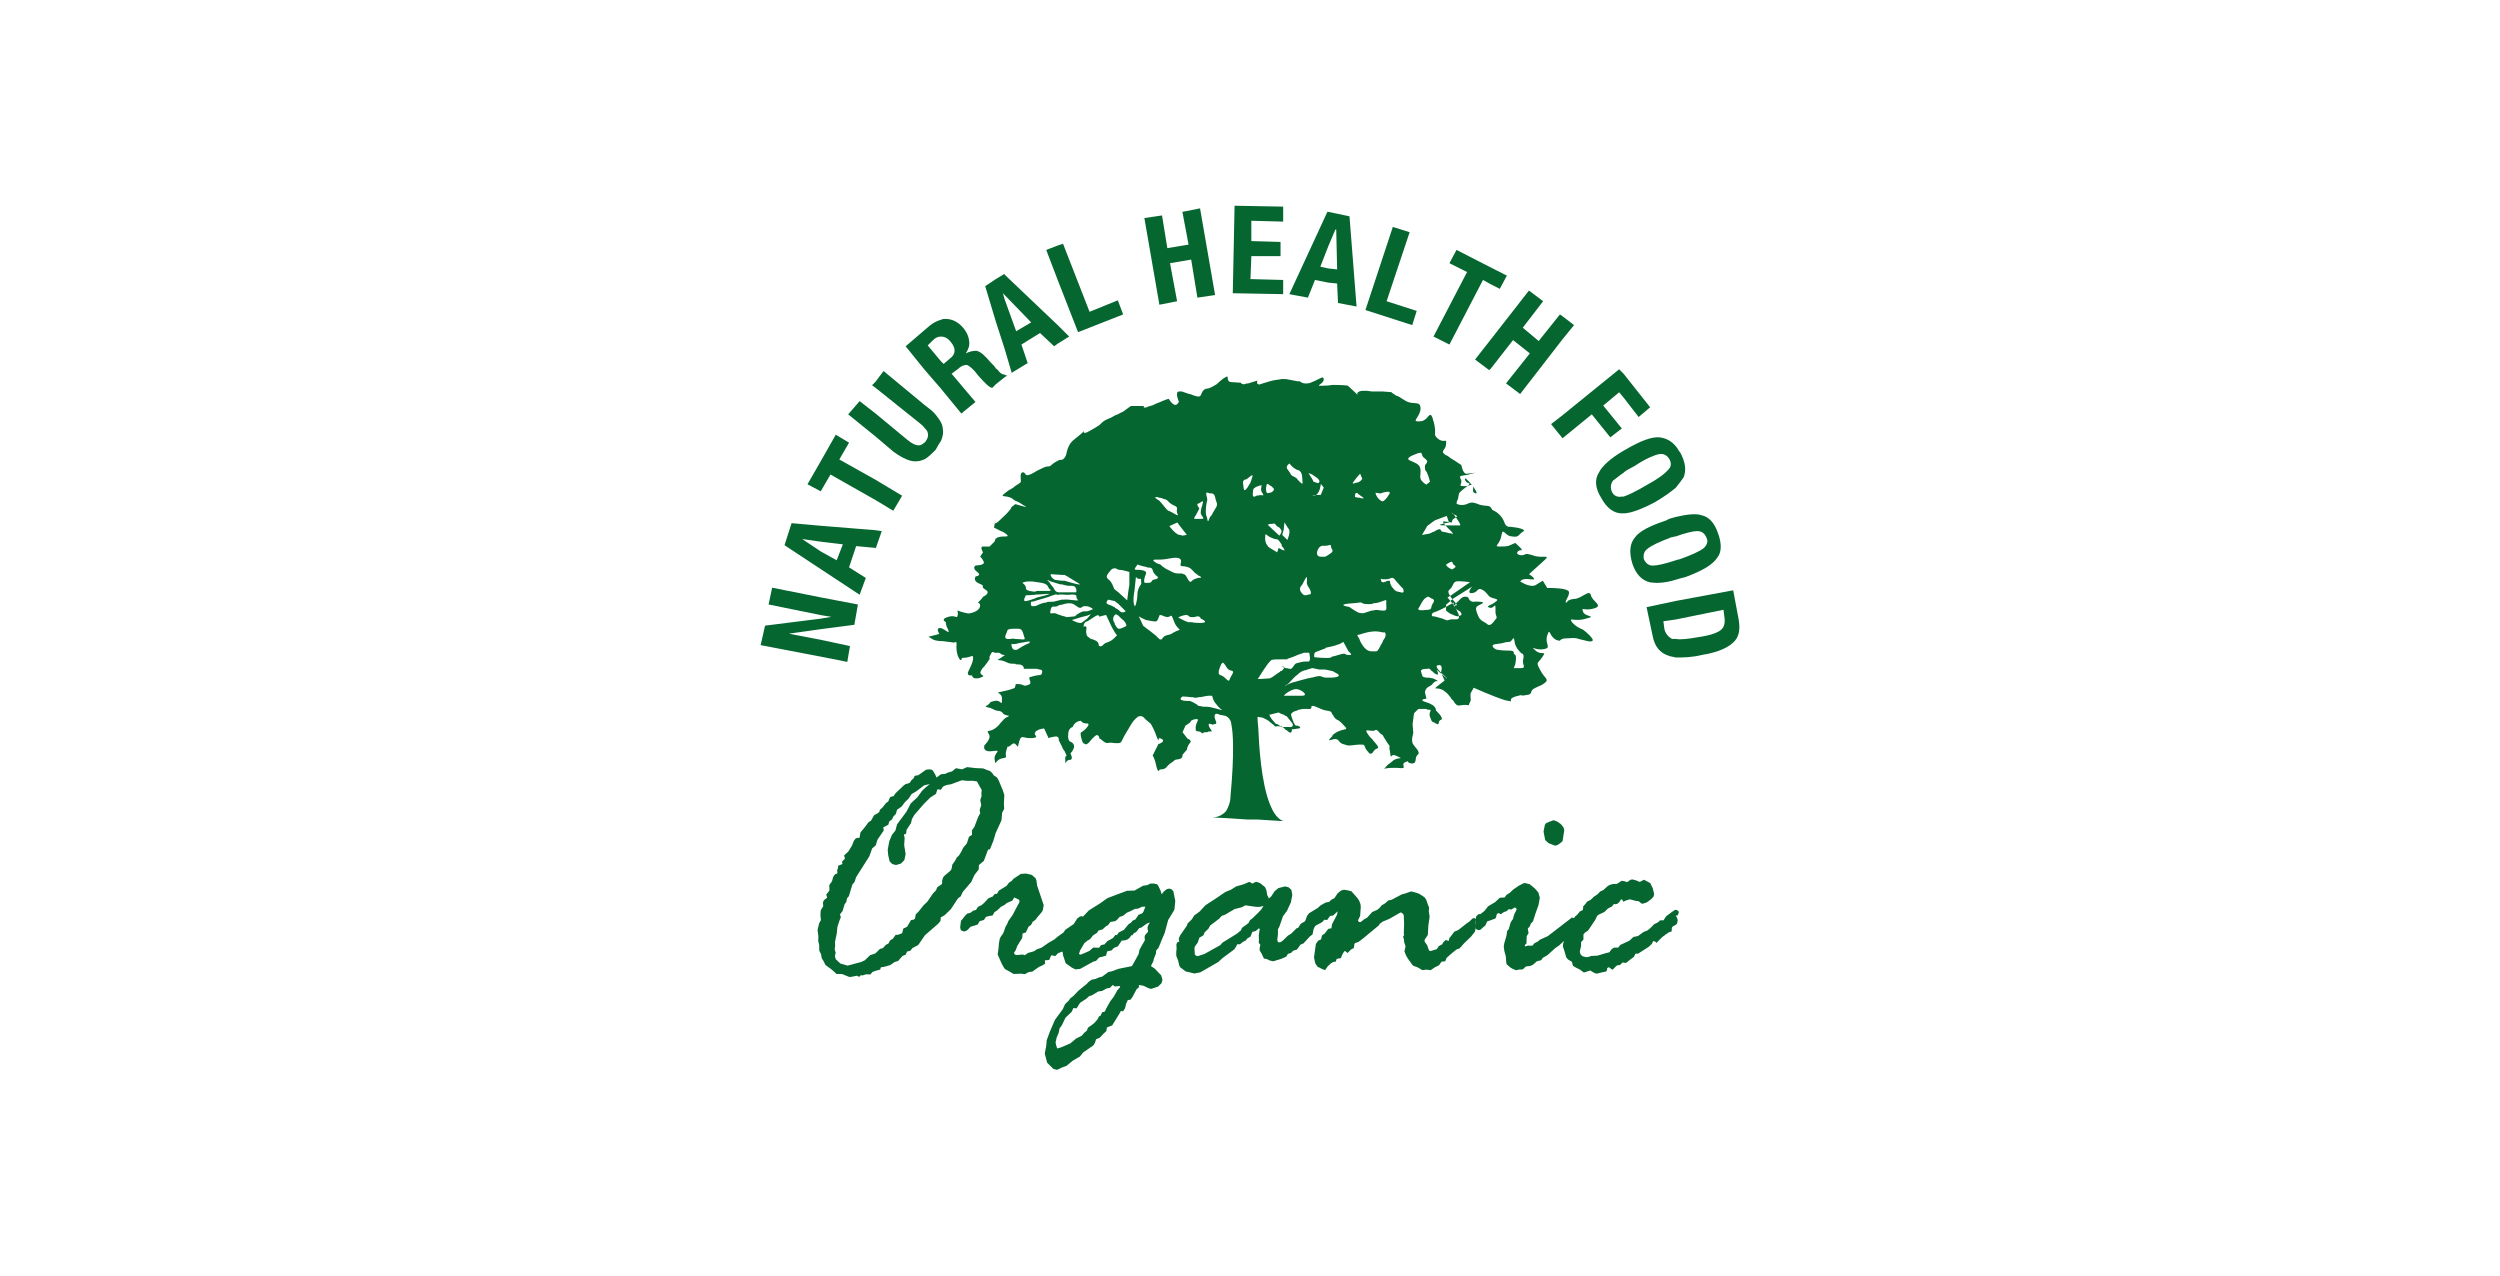 <?xml version="1.0" encoding="utf-8"?>
<!-- Generator: Adobe Illustrator 17.0.0, SVG Export Plug-In . SVG Version: 6.00 Build 0)  -->
<!DOCTYPE svg PUBLIC "-//W3C//DTD SVG 1.1//EN" "http://www.w3.org/Graphics/SVG/1.1/DTD/svg11.dtd">
<svg version="1.1" id="Layer_1" xmlns="http://www.w3.org/2000/svg" xmlns:xlink="http://www.w3.org/1999/xlink" x="0px" y="0px"
	 width="392.02px" height="200.01px" viewBox="0 0 392.02 200.01" enable-background="new 0 0 392.02 200.01" xml:space="preserve">
<g>
	<path fill="#066630" d="M249.47,93.342c-0.231-1.028-1.492,0.572-2.626,0.572c-1.142,0.117-1.142,0.567-1.142,0.567
		c-0.572,0,0.339-0.79,0.339-1.595c0-0.683-2.742-0.683-2.742-0.683h-0.681l-0.689-1.139c0,0-0.225,0.111-1.139,0.684
		c-0.911,0.456-2.397-0.572-2.397-0.572s0.231-0.567,1.6-0.339c1.372,0.228-0.231-0.8-0.231-0.8s1.142-1.028,2.395-2.172
		c1.142-1.018-0.453-0.223-1.817-0.794c-1.489-0.461-0.922,0-1.83,0c-1.028-0.117-0.57-0.8,0-0.8
		c0.567,0.111-0.914-1.139-0.914-1.139s-0.453,0.223-1.028,0.456c-0.456,0.111-0.914,0.111-1.367,0.111
		c-1.144,0,0-0.233,0.225-1.706c0.228-1.145,0.342-0.467,1.142,0c0.114,0,0.228,0.111,0.456,0.111
		c1.144,0.228,1.03-0.228,1.712-0.694c0.798-0.334-0.567-0.684-1.825-0.8c-0.114,0-0.228,0-0.342,0
		c-0.8-0.223-0.456-0.795-1.259-1.706c-0.911-1.018-1.253-0.683-1.478-1.25c-0.344-0.583-1.031-0.122-2.287-0.695
		c-1.258-0.455-1.145,0.233-2.397,0.233c-1.37-0.122-0.453-0.572-0.453-1.372c0.114-0.684,0.114-0.562,1.248-1.484
		c0.085-0.058,0.13-0.1,0.193-0.153c-0.18,0.042-0.395,0.074-0.646,0.042c-1.028,0,0-0.344-0.456-1.144
		c-0.339-0.678,0.231-0.334,1.717-0.795c1.367-0.35-0.231,0-0.808,0c-0.562,0-0.795-1.372-0.795-1.372s-0.567-0.344-1.031-0.678
		c-0.339-0.233-0.453-0.233-0.564-0.344c-0.23-0.117-0.341-0.344-0.917-0.572c-0.911-0.683,0.117-0.683,0.117-1.717
		c0.114-1.022-0.231,0-1.256-0.8c-0.914-0.795-0.114-0.456-0.689-2.734c-0.114-0.117-0.114-0.233-0.114-0.344
		c-0.336-1.144-0.57-0.567-1.023-0.111c-0.233,0.223-0.57,0.456-1.028,0.456c-1.487,0.111,0-0.572,0.114-1.95
		c0-1.473-1.142-0.451-2.515-1.362c-1.37-0.906-1.256-0.684-1.256-0.684l-0.683-0.455l-0.114-0.122l-1.37-0.111h-1.714l-0.798-0.111
		c-0.572,0-0.906,0-1.144,0.111c-0.57,0.233-0.225,0.572-0.225,0.572l-1.597-1.49c0,0-0.689-0.111-2.397-0.111
		c-0.228,0-0.572,0.111-0.914,0.111h-0.225c-2.056,0.117-0.344-0.111-0.231-0.911c0-0.789-0.574-0.117-1.825,0.35
		c-0.344,0.223-0.798,0.223-1.031,0.223c-0.569,0-0.914-0.344-0.914-0.344h-0.342l-1.822-0.344h-0.344c0,0-0.233,0-0.344,0
		c-0.456,0.117-1.142,0.117-1.822,0.344c-0.456,0.122-0.798,0.228-1.142,0.344c-0.342,0.117-0.572,0.228-0.683,0.117
		c-0.35-0.117-0.117-0.572-0.117-0.572s-0.8,0.233-1.484,0.455h-0.228c-0.683,0.339-0.914-0.117-0.914-0.117l-1.6-0.106
		c0,0-0.451,0-0.451-0.689c0-0.223-0.122-0.223-0.233-0.117c-0.572,0.228-1.481,1.144-1.481,1.144l-0.802,0.456l-0.572,0.233
		c0,0-0.684-0.122-1.023,0.795c-0.119,0.344-0.228,0.455-0.461,0.455c-0.228,0-0.567-0.111-0.908-0.227l-0.236-0.106
		c-0.451-0.122-0.225,0-1.476-0.466c-0.233,0-0.35,0-0.461,0c-0.684,0.111,0,1.594,0,1.594c-0.572,1.378-1.597-0.451-1.597-0.451
		s-0.453,0.117-1.481,0.572c-0.233,0.111-0.347,0.111-0.572,0.228l-0.459,0.223c-0.459,0.117-0.8,0.233-1.031,0.344
		c-0.572,0.111-0.339-0.228-0.339-0.228h-1.028h-1.028l-1.256,0.911c0,0-0.342,0.116-0.681,0.344l-0.57,0.233
		c-0.347,0.223-0.802,0.456-1.144,0.567c-0.578,0.228-0.911,0.567-1.145,0.805c-0.111,0.111-0.111,0.111-0.111,0.111
		s-0.458,0.339-1.712,1.023c-0.117,0-0.117,0.117-0.231,0.117c-0.797,0.339-0.458-0.223-0.458-0.223l-0.453,0.451l-1.256,1.027
		c0,0-0.689,0.456-1.026,1.823c-0.117,0.8-0.455,1.144-0.8,1.256c-0.231,0-0.344,0-0.344,0c-0.911,0.456-1.142,0.684-1.372,0.917
		c0,0-0.111,0-0.228,0.111h-0.117c-0.57,0-0.798,0.228-1.82,0.684l-0.572,0.344c-1.486,0.8-1.028,0-1.595-0.111
		c-0.574,0-0.347,1.023-0.347,1.367c0,0.223,0,0.223-0.911,0.8c-0.231,0.233-0.575,0.456-1.03,0.678
		c-1.823,1.373-0.567,0.583,0.572,1.262c0.228,0.228,0.344,0.228,0.459,0.339c0.453,0.228,0.231,0,1.258,0.689
		c1.479,0.694-1.142-0.122-1.142-0.122h-0.117l-0.575,0.461c0,0,0.117,0.239-1.481,1.717c-0.802,0.806-1.057,0.885-1.113,0.774
		l-0.141,0.705c0,0,0.687,0.35,1.139,0.577c0.342,0.106,0.114,0,0.8,0.451c0.683,0.578-0.459,0.239-1.147,0.467
		c-0.681,0.111-0.681,0.678-0.681,0.678l-0.798,0.8c0,0-0.57,0-1.028,0c-0.57,0,0,0.911,0,0.911l-0.456,0.689
		c0,0,0.342,0.233,0.57,0.8c0.225,0.567-1.253,0.567-1.253,0.567s-0.689,0.344,0.225,1.023c0.8,0.577-0.225,0.689-0.225,0.689
		s-0.572,0.689,0.569,1.144c1.139,0.461,0,0.344,0.909,0.917c1.028,0.567-0.339,1.134-0.339,1.134s0,0.122-0.57,0.689
		c-0.569,0.566,0.114,0,0.114,0.689c0,0.684-0.911,1.139-1.831,1.251c0,0-0.683-0.111-1.366-0.339
		c-0.681-0.344-0.114,0.117-0.344,0.678c-0.111,0.577-0.336-0.228-1.597,0.233c-1.142,0.344-0.223,0.795-0.223,0.795
		s-0.117,0.344,0.339,1.144c0.336,0.917-0.339,0-1.145-0.228c-0.906-0.111-0.228,0.922-0.228,0.922l-1.712,0.445l0.8,0.461
		c0,0,0.455,0.228,1.486,0.228c1.026,0.117,1.712,0.223,1.712,0.223c0.798-0.334,0.114,0.35,0.567,1.945
		c0.572,1.484,0.687,0.461,0.687,0.461s0.8,0,1.372-0.233c0.572-0.339,0.342,0.572,0.342,0.572s0,0.344-0.57,1.489
		c-0.684,1.139,0.456,0.906,0.456,0.906s0,0.466,0.572,0.466c0.569,0,0.455,0,1.025-0.233c0.572-0.233-0.57-0.233-0.231-0.911
		c0.344-0.695,0.231-0.228,1.031-1.373c0.798-1.144,0-0.116,0.456-1.144c0.458-0.917,0.342-0.228,1.028-0.35
		c0.684-0.105,0.456,0.35,1.256,0.35c0,0-0.114,0.122-0.8,0.567c-0.8,0.35,0.117,0.117,0.8,0.461
		c0.686,0.227,0.228,0.227,1.139,0.344c0.228,0,0.344,0,0.459,0c0.117,0.111,0.117,0.111,0.684,0.111
		c0.798,0.111,0.684,0.684,0.684,0.684h2.059l0.453,0.122c0.686,0,0.23,0.795,0.23,0.795s-0.342,0.111-0.683,0.111
		c-0.572,0.122-1.259,0.233-0.689,0.233c1.03,0.117-0.114,0-0.228,0c-0.8,0,0.459,1.023-0.456,1.256
		c-0.795,0.334-0.686-0.117-1.484-0.117c-0.684-0.117-0.453,0.233-0.57,0.451c0,0.111-0.114,0.111-0.231,0.228
		c-0.57,0.122-0.114,0.122-1.712,0.461c-1.597,0.344,0,0-0.114,1.256c0,1.261-0.114,0-1.142,0.233
		c-1.028,0.217-0.459,0.217-1.139,0.678c-0.687,0.35,0.111,0.233,0.798,0.572c0.686,0.344,0.458,0.233,1.142,0.344
		c0.687,0.228,0.228,0.461,1.142,0.684c0.797,0.117-0.114,0.117-0.572,0.689c-0.453,0.456-0.689,0.795-0.689,0.795
		s-0.681,0.8-1.478,0.917c-0.689,0.111,0,0.35,0,0.911c0,0.578-0.803,1.367-0.803,1.367s-0.456,1.144,1.259,0.917
		c1.712-0.233,0.117,0.228,0.342,1.373c0.227,1.139,0,0,1.142-0.228c1.144-0.228,0.344-0.122,0.687-1.261
		c0.339-1.139,0.114-0.228,0.683-0.8c0.342-0.339,0.572-0.339,0.687-0.228c0.117,0.117,0.231,0.228,0.453,0.456
		c0,0,0.117-0.678,0.344-1.251c0.342-0.572,0.57,0,1.939-0.111c1.254-0.117,0-0.461,0.461-0.917c0-0.117,0.111-0.228,0.228-0.228
		c0.453-0.344,1.139-0.344,1.139-0.344l0.681,1.489c0,0,0,0,0.117,0c0.117-0.117,0.117-0.117,0.228-0.117
		c0.231,0,0.461-0.117,0.684-0.117c0.689-0.116,0.574,0.578,0.574,0.578s0.114,0.223,0.459,0.906c0.111,0.228,0.228,0.567,0.456,0.8
		c0.681,1.373,0,0.228,0.111,1.373c0,1.139,0,0,0.689,0c0.684,0,0.111-1.034,0.111-1.034s0.344-0.223,0.572-0.911
		c0.117-0.684-0.572-0.911-0.572-0.911s-0.453-0.111-0.339-1.139c0-1.027,0.684-1.15,0.684-1.15s0.228-0.678,0.911-0.906
		c0.344-0.111,0.344-0.111,0.459,0c0.114,0.117,0.227,0.339,0.8,0.339h0.111c0.339,0,0.231,0.344,0,0.567
		c-0.228,0.344-0.684,0.689-0.911,0.806l-0.114,0.122c0,0,0,0.445,0.114,0.795c0.114,0.456,0.227,0.906,0.574,0.906
		c0.108,0.117,0.225,0.117,0.336,0c0.339-0.111,0.575-0.678,1.142-1.139c0.684-0.683,0.8,0.344,0.8,0.344h0.111l0.567,0.456
		c0.695,0.456,0.467,0,1.722,0.228c0.225,0,0.336,0,0.57,0c0.567,0,0.451-0.451,1.256-1.712c0.911-1.484,0.795-1.484,1.479-2.167
		c0.117-0.117,0.231-0.117,0.231-0.233c0.687-0.339,1.028,0.117,1.028,0.117l0.339,0.344l0.684,0.567c0,0,0.233,0.228,0.806,1.601
		l0.114,0.339c0.459,1.144,0.226,0.577,0.459,0.35c0,0,0.111,0,0.342,0.111c0.687,0.344-0.114,0.684-0.342,0.795h-0.119
		l-0.453,0.911l-0.459,0.911c0,0,0.228,0.344,0.459,1.145c0,0.228,0.114,0.35,0.114,0.577c0.339,0.911,0.226,0.795,0.459,0.567
		c0,0,0.111-0.117,0.342-0.117c0.57,0,0.795-0.339,0.795-0.339s0.344-0.461,0.914-0.795c0.569-0.455,0.344-0.344,1.028-0.455
		c0.684-0.117,0.572-0.695,0.572-0.695l0.684-0.8c0,0,0-0.456,0.455-1.023c0.461-0.451-0.342-0.684-0.342-0.684l-0.797-1.027
		l0.456-1.028l0.683-0.456c0,0,0.117-0.111,0.225-0.339c0.236-0.117,0.461-0.233,0.808-0.233c0.569,0,0,0.344-0.119,1.25
		c0,0.806,0.119,0.578,0.456,0.689c0.119,0,0.233,0,0.342,0.117c0.686,0.456,0,0,0.8,0c0.687,0,0-0.117,0.687-0.117
		c0.114,0,0.114,0,0.228,0v-0.111c-0.114-0.233-0.461-0.578-0.461-0.917c0-0.339,0.122-0.117,0.461-0.117
		c0.114,0.117,0.225,0.117,0.35,0c0.792,0,0.106-0.562,0.106-1.25c0-0.689,0.802-0.228,0.802-0.228
		c0.453,0.111,0.795,0.111,1.026,0.228c0.8,0.456,0.8,1.25,0.8,1.25c0.687,3.312-0.116,11.08-0.116,11.08
		c0,1.139-0.342,1.939-0.684,2.512c-0.914,1.139-2.284,1.028-2.284,1.028l2.284,0.111l3.425,0.228h1.601l1.825,0.117l1.822,0.111
		h0.344c-0.114,0-0.344-0.111-0.344-0.111c-0.798-0.456-1.369-1.373-1.822-2.517c-1.373-3.423-1.714-9.246-1.825-11.98
		c-0.117-1.028-0.117-1.717-0.117-1.717h0.117l0.683,0.117c0,0,0.223,0.117,0.687,0.344c0.223,0.117,0.339,0.228,0.456,0.344
		c0.111,0.111,0.339,0.223,0.57,0.451c0.455,0.461,0.223,0.117,0.914,0.228c0.114,0,0.228,0,0.339,0.111
		c0.111,0,0.231,0,0.344,0.122c0.111,0.111,0.231,0.223,0.344,0.339c0.114,0,0.228,0.117,0.342,0.228
		c0.681,0.572,0.572-0.344,0.572-0.344s0.456,0,0.909-0.111c0.119,0,0.119,0,0.119,0c0.567-0.111,0.223-0.344-0.119-0.456
		c-0.108,0-0.108,0-0.228,0c-0.339,0-0.798-1.712-0.798-1.712s0-0.461,1.026-0.684c0.119-0.122,0.233-0.122,0.342-0.122
		c0.344-0.111,0.681-0.111,0.914-0.111c0.687,0,0.8,0.111,0.92-0.223c0-0.233,0-0.233,0.111-0.233
		c0.342-0.117,1.139,0.455,2.056,0.689c1.028,0.111,0.911,0.223,1.139,0.684c0.114,0,0.114,0.111,0.225,0.339
		c0.686,0.805,0.455,0.117,1.484,1.256c1.147,1.145-0.114,0.228-1.709,1.601v0.111c-0.914,0.917-0.459,0.694,0,0.577
		c0.339-0.117,0.681-0.117,0.911,0.117c0.464,0.678,0.798,0.562,1.373,0.79c0.458,0.117,1.256-0.111,1.936-0.111
		c0.238,0,0.344,0,0.572,0c0.458,0.228,0.114,0.456,0.802,1.144c0.228,0.339,0.342,0.339,0.567,0.223
		c0.228-0.111,0.342-0.572,0.687-0.683c0.574-0.228,0.344-0.344-0.687-1.595l-0.339-0.344c-1.03-1.366-0.342-0.911,0.339-0.911
		c0.117,0,0.228,0,0.342,0c0.456-0.344,0.57,0,1.028,0.456l0.344,0.228c0.111,0.227,0.111,0.227,0.684,1.144
		c0.8,1.134,0.119,0,0.461,1.484c0.114,1.028,0.114,0.684,0.339,0.562c0.114-0.111,0.341-0.111,0.8,0.122c1.256,0.572,0,0-0.8,0.8
		c-0.8,0.683-0.572,0.334-1.028,0.911c-0.456,0.456-0.228,0.111,1.028,0.111c0.227,0,0.569,0,0.8,0
		c1.939,0.228,0.336-0.451,1.256-0.906c0.797-0.344,0,0.106,1.025,0.218c0.914,0,0.342-0.911,0.914-1.367
		c0.572-0.451-0.572-1.256-0.798-1.823c-0.228-0.567,0.114-1.59,0.114-1.59l-0.114-1.383l0.225-1.712l0.687-0.684h1.258l0.111,0.111
		c1.139,0,0.114,0.233,0.453,1.145c0.233,0.577,0.233,0.689,0.459,0.805c0.114,0,0.228,0.111,0.459,0.223
		c0.689,0.456,0.23-0.451,0.8-0.567c0.57-0.227-0.8-1.484-0.8-1.484s0.116-0.344-0.459-0.805c-0.225-0.111-0.57-0.344-1.023-0.461
		c-1.486-0.451,0-0.562,0-0.562l-0.233-1.023c0,0,0-0.228,0.233-0.583c0.111-0.117,0.225-0.228,0.453-0.339
		c0.459-0.223,0.459-0.339,0.57-0.456c0,0,0.114-0.117,0.228-0.228c0.347-0.233,0.574-0.117,0.574-0.117s-0.228-0.223-0.802-0.445
		c-0.225,0-0.459-0.117-0.681-0.117c-0.231,0-0.231,0-0.342,0c-0.8-0.117-0.57-0.228-0.8-0.805c-0.228-0.451,0.23-0.572,0.8-0.572
		h0.111c0.575-0.106,0.231,0,0.911,0.461c0.114,0.111,0.114,0.111,0.228,0.228c1.03,0.689,0.347-0.567,0.347-0.567
		s0.384,0.339,0.798,0.7l-0.114-0.249c-0.522-0.519-0.964-1.076-0.456-1.144c0.909-0.223,0.456,1.144,0.456,1.144
		c0.53,0.535,1.142,1.028,0.914,0.922c-0.194-0.159-0.507-0.414-0.8-0.673l0.456,1.001c0,0,0,0-1.026,0.811
		c-1.028,0.8,0,0.105,0.914,0.8c0.911,0.678,0.572,0.562,1.142,1.139v0.111c0.681,0.562,0.225,0.344,0.681,0.8
		c0.461,0.572,0.8,0,2.054,0.223l0.344-0.79c-0.111-1.145,0-1.145,0-1.145l0.456-0.81c0,0,3.084,1.383,4.912,1.956l0.57,0.111
		c0.914,0.217-0.342-0.233,1.028-0.684c1.595-0.461,0.459,0,1.709-0.233c1.261-0.117,0.344-0.678,1.486-1.15
		c1.139-0.562,0.687-0.223,1.486-0.795c0.681-0.567-0.119-0.673-0.8-2.045c-0.687-1.261-0.342-0.917,0.344-1.945
		c0.798-1.145-0.117-0.223-1.03-1.034c-1.028-0.906,0,0,1.256-0.227c1.37-0.223,0.111-0.795,0.572-2.162
		c0.456-1.366,0.228,0.111,1.372,0.684c1.139,0.451,0.109-0.233,1.821-0.233c1.714-0.111,1.033,0,3.197,0.461
		c2.054,0.334-0.8-1.828-0.8-1.828s-1.026-0.339-1.706-1.144c-0.574-0.917,0.342,0,2.164-0.567c1.942-0.461-0.227-0.228-0.458-1.139
		c-0.231-0.806,0.114,0,1.72-0.456C251.523,94.948,249.694,94.365,249.47,93.342z M164.762,90.035l1.717,0.117h0.456
		c0.111,0,2.053,1.251,2.281,1.367c0.686,0.461-2.281-0.456-2.281-0.456h-0.456l-0.914-0.117c-0.342,0-0.691-0.456-0.802-0.684
		C164.762,90.153,164.762,90.035,164.762,90.035z M164.535,91.064l0.228,0.111c0.344,0.111,0.802,0.228,1.486,0.456h0.231
		c0.914,0.233,0.8,0.233,1.594,0.233c0.914,0,0.687,1.022,0.687,1.022s-0.8,0-1.144,0c-0.337,0-0.681,0-1.136,0
		c-0.117,0-0.231,0-0.459,0c-0.574,0-0.798-0.683-0.798-0.683l-0.461-0.572l-0.228-0.344l-0.342-0.339
		C164.192,90.947,164.309,90.947,164.535,91.064z M161.339,91.175c0.57,0,0.687,0,1.259,0.111l0.797,0.117
		c1.023,0.228,0.914,0.684,1.139,0.911c0,0.122,0.117,0.122,0.228,0.122v0.106c0,0-0.111,0.122-0.228,0.122
		c-0.342,0-0.798,0-0.798,0s-0.686,0-1.139,0c-0.117,0-0.228,0.111-0.228,0.111c-0.461,0-1.598-0.111-1.49-0.572
		c0-0.456-0.569-0.8-0.569-0.8S160.654,91.175,161.339,91.175z M162.598,93.692l-0.228,0.111c0,0-1.145,0.456-1.598,0.456
		c-0.461,0,0.108-0.917,0.108-0.917s0.8,0,1.717-0.117c0.683,0,1.481-0.111,1.82-0.111C164.993,93.114,163.162,93.57,162.598,93.692
		z M157.916,99.049c0-0.456,0.569-0.456,1.256-0.456c0.231,0,0.344,0,0.57,0c0.689,0,0.689,0.917,0.911,1.372v0.111
		c0.227,0.35-0.57,0.117-1.481,0.117c-0.231-0.117-0.575,0-0.8,0C157.23,100.31,157.686,99.626,157.916,99.049z M161.339,100.872
		c0,0-0.686,0.239-1.714,0.917c-0.108,0.116-0.336,0.116-0.453,0.116c-0.575,0-0.575-0.911-0.575-0.911s0.231,0,0.575,0
		c0.453-0.122,1.026-0.233,1.709-0.339C161.909,100.426,161.339,100.872,161.339,100.872z M164.079,94.481
		c-0.459,0-1.028,0.233-1.481,0.466c-0.228,0.105-0.339,0.105-0.572,0.105c-0.572,0.117-0.344-0.689-0.344-0.689
		s0.344,0,0.917-0.223c0.453-0.111,1.139-0.339,1.936-0.572l0.228-0.111c1.6-0.572,0.461,0,1.372-0.233c0.114,0,0.228,0,0.344,0
		c0.567,0,0.8,0.117,1.594,0c1.142,0,0.461,0.344,0.914,0.806c0.459,0.333-1.481-0.117-2.164,0c-0.117,0-0.233,0-0.344,0
		c-0.344,0.111-0.459,0.111-0.914,0.228c-0.228,0.105-0.572,0.105-0.802,0.105h-0.228C164.417,94.365,164.192,94.365,164.079,94.481
		z M167.279,96.77c0,0-0.344-0.122-0.8-0.233c-0.344-0.111-0.687-0.228-0.914-0.339c-0.342-0.111-0.691,0-0.802,0
		c-0.111-0.111-0.111-0.223,0-0.567v-0.117c0.231-0.689,0.574-0.228,1.03-0.461c0.114-0.105,0.456-0.228,0.687-0.228
		c0.344-0.111,0.8-0.227,1.136-0.227c0.689,0,0.689,0.117,1.372,0.572c0.339,0.233,0.459,0.117,0.572,0.117
		c0.114-0.117,0.227-0.233,0.574-0.233c0.108,0,0.225,0,0.336,0c0.575,0.117,0.917,0.461,0.917,0.461s-0.464,0.228-0.917,0.344
		c-0.111,0-0.228,0-0.336,0c-0.233,0-0.347,0-0.574,0.117c-0.572,0.223-1.026,0.673-1.026,0.673L167.279,96.77z M169.56,97.676
		c-0.114,0-0.114,0-0.233,0c-0.453,0-1.254-0.451-1.254-0.451l1.487-0.456l0.911-0.233l0.575-0.228c0,0-0.236,0.339-0.575,0.689
		C170.135,97.226,169.787,97.565,169.56,97.676z M174.814,99.965l-0.233,0.228c0,0-0.344,0.344-1.023,0.567
		c-0.692,0.233-0.467,0.461-0.914,0.577h-0.119c-0.341,0-0.111-0.116-0.341-0.577c-0.342-0.451-1.136-0.567-1.136-0.567
		l-0.575-0.456c-0.111-0.228-0.228-0.689-0.111-1.144c0.111-0.567-0.459-0.334-0.459-0.334s0-0.583,0.459-0.811c0,0,0,0,0.111,0
		c0.339-0.223,0.575-0.334,1.256-0.8c0.686-0.451,0.686,0.122,0.686,0.122l0.111-0.122l0.917-0.223l0.914,1.945l0.459,0.795
		l0.336,0.461L174.814,99.965z M173.786,94.031l1.028,0.228l0.57,0.455l1.142,1.144c-0.574,0.339-0.802,0.117-1.142-0.228
		c-0.233-0.117-0.344-0.228-0.57-0.344c0,0,0-0.117-0.119-0.117c-0.794-0.344-0.114-0.117-0.794-0.344
		C173.092,94.598,173.786,94.031,173.786,94.031z M175.608,98.593c-0.111,0-0.225,0-0.225,0c-0.233-0.111-0.344-0.334-0.57-0.684
		c0-0.111,0-0.233-0.119-0.344c-0.339-0.567,0-1.028,0.119-1.139c0.114,0,0.114-0.117,0.114-0.117s0.111,0,0.456,0.228
		c0.114,0.111,0.225,0.233,0.451,0.461c0.805,0.567,0.805,1.145,0.805,1.145S176.064,98.482,175.608,98.593z M177.094,91.748
		c-0.114,0.456-0.344,2.395-0.344,2.395l-1.367-1.256l-0.57-0.451l-0.119-0.122c0,0-0.339-1.139-0.908-1.479
		c-0.572-0.461,0-0.911,0.451-1.489c0.231-0.228,0.458-0.228,0.577-0.228c0.225,0,0.336,0.117,0.57,0.228h0.114
		c0.453,0,1.597,0.339,1.597,0.339S177.094,91.403,177.094,91.748z M189.42,77.256c0.233,0.117,0.344,0.117,0.572,0.117
		c0.225,0,0.456,0.111,0.572,0.673c0.114,0.805,0.569,0.911,0,1.722c-0.347,0.567-0.459,0.794-0.572,1.027
		c-0.114,0.106-0.114,0.106-0.228,0.228c-0.233,0.445-0.344,1.134-0.453,0.339c-0.119-0.684-0.233-0.339-0.233-1.144
		c0-0.689,0.114-1.367,0.233-1.828C189.311,77.817,188.85,77.133,189.42,77.256z M188.508,97.676c-0.23,0-0.453,0-0.572,0
		c-0.684,0-1.026-0.111-1.026-0.111c-0.018,0-0.058,0-0.119,0c-0.108,0-0.225,0-0.451,0c-0.458-0.117-1.258-0.567-1.486-0.678
		l-0.111-0.117c0,0,0,0,0.111,0c0.228-0.122,0.798-0.344,1.256-0.344c0.344,0.111,0.344,0.344,0.681,0.344c0.119,0,0.236,0,0.461,0
		c0.347-0.122,0.567-0.122,0.684-0.122c0.342,0.122,0.342,0.35,0.342,0.35S189.653,97.565,188.508,97.676z M187.369,81.023
		c0.231-0.344,0.451-0.805,0.567-1.033l0.119-0.223c0,0,0-0.117-0.119-0.239c-0.117-0.117-0.336-0.572,0-0.572
		c0.342-0.105,0.8-0.683,0.684-0.105c-0.112,0.562-0.342,0.917-0.342,1.595c0.119,0.577,0.8,0.917,0.119,0.917
		c-0.228,0-0.342,0-0.461,0C187.48,81.362,187.027,81.468,187.369,81.023z M186.111,83.873c-1.487,0.228-0.228,0.117-1.145,0h-0.111
		c-0.798-0.35-1.484-1.383-1.484-1.383l1.253-0.562l0.231,0.344L186.111,83.873z M181.204,77.934c0.114,0,0.339,0,0.572,0.111
		c0.228,0,0.57,0.117,0.795,0.228c0.687,0.117,0.342,0.344,1.367,0.917c1.144,0.461,0.344,0.578,0.686,1.372
		c0.459,0.684-0.914-0.344-1.366-0.455c-0.344-0.117-0.798-0.917-1.481-1.605c-0.119-0.111-0.233-0.111-0.347-0.228
		c-0.112-0.111-0.225-0.111-0.225-0.228C181.088,77.934,181.088,77.934,181.204,77.934z M181.204,87.752c0,0,0.114,0,0.225,0
		c0.114,0,0.227,0,0.347,0c1.37,0,2.281-0.455,3.079-0.223c0.798,0.334-0.111,1.134,0.461,1.251c0.453,0,1.139,0.117,1.476,0.456
		c0.119,0.111,0.236,0.223,0.344,0.339c0.117,0.233,0.572,0.461,0.8,0.689c0.342,0.111,0.461,0.228,0.342,0.344
		c-0.109,0-0.223,0-0.342,0c-0.456,0.105-0.909,0.339-0.909,0.339s-0.117,0.228-0.236,0.228c-0.108,0.111-0.225,0.111-0.451-0.228
		c-0.458-0.684-0.23-0.795-1.025-1.023c-0.233,0-0.35,0-0.461,0c-0.459,0-0.684,0-1.484-0.466c-1.026-0.451-1.367-0.911-1.367-0.911
		s-0.117,0-0.228-0.111c-0.233,0-0.347-0.117-0.572-0.233C180.86,87.98,180.632,87.752,181.204,87.752z M178.348,88.546h0.117
		c0,0,0.57,0.233,1.25,0.35c0.231,0.111,0.344,0.111,0.464,0.111c0.795,0,0.342,0.567,1.026,1.144c0,0.111,0,0.111,0.114,0.111
		c0.459,0.344,0.226,0.451-0.114,0.572c-0.231,0-0.459,0.111-0.572,0.228c-0.111,0.339-0.344,0.339-0.917,0.339
		c-0.572,0.117-0.225-0.911,0-1.479c0.119-0.466-0.792-0.577-1.366-0.577c-0.114,0-0.231,0-0.231,0
		C177.667,89.347,178.234,88.78,178.348,88.546z M178.348,93.458c0,0.456-0.344,2.056-0.456,1.489c-0.342-0.689,0-2.284,0-2.284
		l0.225-2.172c0.117,0.117,0.231,0.117,0.231,0.223c0.342,0.122,0.687-0.105,0.574,0.35c0,0.456,0.22,0.223-0.233,0.917
		c-0.342,0.562-0.342,1.246-0.342,1.246L178.348,93.458L178.348,93.458z M184.854,98.827c-0.111,0-0.231,0.111-0.342,0.111
		c-1.028,0.466-0.574,0.466-1.6,0.689c-0.795,0.223-0.567,0.911-1.136,0.567c-0.119-0.117-0.233-0.228-0.347-0.344l-0.225-0.223
		c-0.572-0.461-1.026-0.8-1.49-1.144c-0.225-0.223-0.448-0.339-0.448-0.339l-0.691-1.494c0,0,0.567,0.35,1.139,0.577
		c0.572,0.111,1.145,0.223,1.49,0.223c0.114,0,0.225-0.111,0.225-0.111c0.227-0.223,0.227-0.567,0.347-0.689
		c0-0.223,0.111-0.339,0.795,0c1.256,0.466,0.914-0.906,1.486,0.689c0.225,0.689,0.567,1.034,0.798,1.256
		C184.966,98.71,185.082,98.71,184.854,98.827z M189.992,110.929c-0.461-0.117-0.914-0.117-1.372-0.117
		c-0.451-0.116-0.565-0.116-0.684-0.116c-0.117,0,0-0.117-0.456-0.339c-0.453-0.239-0.57-0.344-0.689-0.344
		c-0.108-0.111-0.225-0.111-0.908-0.111c-1.37-0.111-0.456-0.684-0.456-0.684s0.57,0,1.364,0.111h0.236
		c0.342,0.117,0.572,0.117,0.909,0c0.572,0,1.142-0.228,1.594-0.228c0.233,0,0.347,0,0.461,0c0.225,0,0,0.344,0.572,1.134
		c0.686,0.917,1.139,1.15,1.139,1.15S190.911,111.151,189.992,110.929z M192.843,106.472c-0.111,0.456-0.334,0.223-0.567,0
		c-0.231-0.223-0.459-0.451-0.798-0.572c-0.567-0.111-0.453-0.678,0-1.712c0.339-0.567,0.456-0.111,0.798,0.339
		c0.111,0.239,0.342,0.467,0.567,0.578C193.878,105.222,193.075,105.789,192.843,106.472z M216.366,77.372c0,0,0.225,0,0.453-0.117
		c0.456-0.122,1.37-0.355,1.028,0.228c-0.344,0.562-0.687,1.018-1.028,1.133c-0.111,0-0.344-0.116-0.453-0.227
		c-0.574-0.456-0.689-1.134-0.689-1.134L216.366,77.372z M213.621,78.162c-0.114,0-0.339-0.117-0.459-0.117
		c-0.339,0-0.681-0.111-0.681-0.111s-0.114-0.911,0.456-0.562c0,0.111,0.111,0.111,0.225,0.223
		C213.621,77.934,214.082,78.162,213.621,78.162z M212.251,75.539c0.231-0.344,0.687-0.917,0.911-1.139l0.119-0.117l0.339,0.795
		c0,0-0.22,0.344-0.459,0.461c-0.114,0-0.114,0.105-0.225,0.105C212.593,75.644,211.798,76.111,212.251,75.539z M208.715,85.696
		c0,0.254,0.167,0.397,0.228,0.557v0.206c-0.029,0.08-0.098,0.164-0.228,0.265c-0.459,0.344-0.687,0.451-0.911,0.572
		c-0.231,0-0.461,0-0.687,0c-0.802,0-0.572-0.806-0.572-0.806s0.228-1.028,1.028-0.906c0.111,0,0.111,0,0.231,0
		C208.37,85.585,208.715,85.241,208.715,85.696z M207.573,76.456l-0.456,1.139c0,0-0.411,0.005-0.784,0.021
		c-0.077,0.037-0.156,0.079-0.243,0.09c-0.228,0-0.342,0-0.342,0c0.09-0.053,0.331-0.074,0.586-0.09
		c0.684-0.361,0.784-1.738,0.784-1.738L207.573,76.456z M205.748,74.4c0.453,0.344,0.911,0.567,1.026,0.795
		c0.344,0.451-0.114,0.567-0.114,0.567l-0.681-0.223l-0.231-0.461l-0.578-0.911C205.17,74.166,205.403,74.282,205.748,74.4z
		 M204.95,90.714c0,0.917-0.119,0.572,0.111,1.15c0.342,0.451,0.8,1.361,0.233,1.361c-0.233,0-0.344,0.117-0.578,0.117
		c-0.233,0-0.455-0.117-0.569-0.339c-0.453-0.461-0.344-0.917,0-1.256c0.114-0.117,0.336-0.684,0.569-1.034
		C204.83,90.492,204.95,90.375,204.95,90.714z M202.21,72.677c0,0,0.451,0.689,1.251,1.033h0.119
		c0.792,0.344,0.567,1.367,0.681,1.934c0,0.466-0.339,0-0.8-0.451c-0.108-0.228-0.339-0.344-0.567-0.451
		c-0.57-0.228-0.459-0.461-0.914-1.034C201.405,73.139,202.21,72.677,202.21,72.677z M201.294,83.073l0.111-1.144
		c0,0,0.119,0.111,0.233,0.344c0.114,0.111,0.228,0.451,0.453,0.683c0.344,0.451-0.225,1.712-0.225,1.712l-0.228-0.228l-0.344-0.339
		l-0.233-0.228L201.294,83.073z M200.61,82.724c0.114,0.122,0.228,0.233,0.339,0.466c0,0.111,0,0.111,0,0.218
		c-0.111,0.344-0.339,0.583-0.339,0.583l-1.484-1.383l-0.342-0.333l0.342-0.117h0.339C200.151,81.929,199.808,82.385,200.61,82.724z
		 M198.671,75.878c0,0,0.223,0,0.456,0.233c0.225,0.111,0.339,0.223,0.453,0.344c0.461,0.334-0.114,0.678-0.114,0.678
		s-0.114,0.122-0.339,0.122c-0.233,0.117-0.57,0.117-0.57-0.233C198.441,76.456,198.671,75.878,198.671,75.878z M198.441,83.752
		c0,0,0.344,0.239,0.687,0.467c0.339,0.111,0.681,0.339,1.025,0.339c0.342,0,0.459,0.339,0.798,0.795
		c0,0.233,0.111,0.455,0.344,0.572v0.111c0.231,0.344,0.111,0.344,0,0.233c-0.114,0-0.233,0-0.344-0.117
		c-0.225-0.117-0.456-0.228-0.456-0.228l-0.225,0.684c0,0-0.572-0.339-1.142-0.684c-0.233-0.117-0.342-0.339-0.456-0.461
		C198.207,84.78,198.441,83.752,198.441,83.752z M196.385,74.744c-0.225,0.678-0.225,0.9-0.57,1.366l-0.114,0.223
		c-0.347,0.456-0.572,0.8-0.689,0.228c0-0.567-0.342-1.139,0.231-1.366c0.23,0,0.344-0.117,0.458-0.228
		C196.159,74.622,196.498,74.282,196.385,74.744z M197.071,77.706c-0.687,0.456-0.687,0-0.572-0.806
		c0-0.339,0.453-0.567,0.803-0.678c0.223-0.111,0.566-0.111,0.566-0.111s-0.344,0.678,0.117,1.262
		c0.344,0.562-0.117,0.111-0.683,0.334C197.185,77.706,197.185,77.706,197.071,77.706z M197.301,106.472h-0.117l0.117-0.105
		c0.223-0.344,1.256-2.067,1.825-2.633c0.111-0.112,0.111-0.112,0.225-0.228c0.228-0.117,0.917-0.117,1.597-0.117
		c0.111,0,0.231,0,0.344,0c0.111,0,0.231,0,0.344,0c0.114,0,0.114,0,0.228,0c0-0.117,0.114-0.117,0.114-0.117
		c0.344-0.105,1.028-0.339,1.481-0.567l1.023-0.35h0.233h0.578c0,0,0.342,1.378-0.125,1.378c-0.108,0-0.339,0-0.453,0
		c-0.344,0-0.914,0.116-1.256,0.227c-0.108,0-0.228,0.117-0.339,0.117c-0.347,0.344-0.461,0.917-0.911,0.795
		c-0.119,0-0.344-0.106-0.572-0.106l-0.265-0.09c-0.002,0.042-0.029,0.09-0.079,0.196c-0.114,0.122-0.233,0.233-0.344,0.35
		c-0.111,0-0.225,0-0.225,0.111c-0.917,0.567-1.028,0.8-1.597,1.033C198.785,106.366,198.207,106.472,197.301,106.472z
		 M202.661,113.434c0,0,0.347,0.689-0.569,0.567c-0.111,0-0.339,0-0.453,0c-0.114,0-0.233,0-0.344,0c-0.233,0-0.233,0-0.344-0.111
		c-0.225,0-0.339-0.111-0.456-0.228c-0.574-0.339-0.225,0.117-0.686-0.451c-0.342-0.344-0.57-0.689-0.681-0.917
		c0-0.117-0.117-0.228-0.117-0.228h0.117l1.366-0.344l0.456,0.233l0.344,0.111l0.344,0.228h0.114L202.661,113.434z M204.148,109.101
		c-0.225,0-0.453,0-0.687,0c-0.687,0-1.369,0-1.822,0h-0.344c0,0,0.111-0.117,0.344-0.344c0.453-0.344,1.256-0.805,1.822-0.683
		C204.372,108.306,205.17,109.101,204.148,109.101z M208.943,106.25c-0.111,0-0.228,0-0.344,0c-0.451,0-0.684,0-0.795,0
		c-0.805-0.117-0.461-0.461-2.056,0c-0.231,0-0.453,0.117-0.687,0.117l-0.344,0.105c-0.455,0.117-0.914,0.223-1.256,0.339
		c-1.369,0.344-1.369,0.461-1.369,0.461s-0.339,0.117-0.453,0.233c-0.114,0-0.114,0,0-0.117h0.114
		c0.458-0.233,0.909-1.023,1.709-1.6c0.342-0.344,0.687-0.567,1.144-0.684h0.111c0.578-0.233,0.8-0.233,1.031-0.339
		c0.231,0,0.453,0.106,1.139,0.228c0.344,0,0.572,0,0.917,0c0.681,0.111,1.028,0.228,1.028,0.228h0.111l0.797,0.451
		C209.739,105.672,210.537,106.133,208.943,106.25z M211.454,102.705c-0.802,0-0.114-0.456-1.6,0
		c-0.453,0.122-0.686,0.228-0.911,0.228c-0.344,0.233-0.344,0.233-0.914,0.233c-0.114,0-0.225,0-0.225,0
		c-0.805,0-1.714-0.117-1.714-0.117s-0.111-0.695,0.225-0.8c0.344-0.117,1.144-0.461,1.489-0.567l0.111-0.117
		c0,0,0.57-0.116,1.028-0.228c0.339-0.116,0.572-0.116,0.681-0.227c0.35,0,1.028-0.456,1.028-0.456l0.802,1.478
		C211.454,102.133,212.368,102.827,211.454,102.705z M217.047,100.193c-0.117,0.117-0.228,0.344-0.228,0.461
		c-0.453,0.683-0.684,1.478-1.028,1.478c-0.228,0-0.459,0-0.687,0c-0.339,0-0.681-0.117-0.911-0.344
		c-0.458-0.339-0.911-1.251-0.911-1.251l-0.119-0.344l-0.339-0.567c0,0,0.114-0.117,0.339-0.117c0.344-0.105,1.03-0.344,1.831-0.461
		h0.111c0.572-0.111,1.261,0,1.714,0.117c0.228,0,0.342,0,0.342,0S217.502,99.51,217.047,100.193z M216.819,95.742
		c-0.802,0-0.684-0.228-1.597,0h-0.117c-0.911,0.233-1.256,0.567-1.942,0.344h-0.114c-0.681-0.344-1.481-0.917-1.481-0.917
		s-1.594-0.223-0.572-0.456c0.689-0.117,1.597-0.117,2.167-0.233h0.344c0,0,0.114,0.344,1.597,0.233c0,0,0.117,0,0.228-0.117
		c0.684,0,1.142-0.233,1.486-0.339c0.456-0.117,0.57-0.344,0.57,0.105C217.274,95.053,217.73,95.859,216.819,95.742z M219.67,92.886
		c-0.798-0.223-0.684,0-1.366-0.8c-0.572-0.8-0.114-1.023-0.572-1.023c-0.342,0-0.684,0.339-0.911,0.223
		c-0.111,0-0.228,0-0.228-0.223c-0.117-0.35-0.117-0.35,0.228-0.228c0.111,0,0.228,0,0.57,0c0.459,0,0.689-0.228,0.914-0.228
		c0.114,0,0.341,0.105,0.569,0.456c0.567,0.684,1.142,1.251,1.142,1.251S220.358,93.114,219.67,92.886z M224.693,81.812l0.344-0.233
		l1.828-0.678l0.321,0.959c0.17,0.037,0.299,0.069,0.365,0.069c0.339,0-0.116-0.35,0.564-0.684c0.088-0.042,0.141-0.074,0.188-0.111
		c-0.135-0.19-0.265-0.371-0.379-0.498c-0.114-0.053-0.209-0.122-0.262-0.19c-0.032-0.122,0.087-0.021,0.262,0.19
		c0.331,0.159,0.763,0.243,0.379,0.498c0.432,0.588,0.866,1.314,0.617,1.251c-0.342,0-0.342,0-1.37,0h-0.898
		c0.263,0.291,0.623,0.646,0.898,0.917c0.225,0.223,0.339,0.451,0.225,0.451c-0.114-0.111-0.225-0.111-0.225-0.111
		c-0.341,0-0.458-0.117-1.142-0.233c-0.8,0-0.117-0.8-1.258-0.218c-0.114,0.111-0.344,0.218-0.459,0.218
		c-0.336,0.233-0.798,0.344-1.023,0.344c-0.461,0.122-0.687,0.122-0.687,0.122l0.687-1.15l0.111-0.233L224.693,81.812z
		 M228.115,89.008c-0.225,0.111-0.225,0.339-0.564,0.228c-0.116,0-0.116-0.117-0.23-0.117c-0.57-0.339-0.57-0.572-0.57-0.572
		s0.459-0.344,0.799-0.451c0.112,0,0.225,0,0.225,0.105C227.663,88.546,228.579,88.78,228.115,89.008z M221.155,72.232
		c-0.914-0.344,0.228-0.806,1.142-1.145c1.028-0.344,0.344,0.339,1.139,0.8c0.119,0.111,0.119,0.111,0.233,0.223
		c0.225,0.233,0.111,0.339,0,0.567c-0.114,0.117-0.233,0.233-0.233,0.461c0,0.456,0,0.572,0.233,0.795
		c0,0.122,0.111,0.122,0.111,0.233c0.231,0.456,0.453,1.373,0.453,1.373l-0.564,0.455c0,0-0.687-0.35-0.914-0.917
		c-0.114-0.562,0-0.334,0-1.256C222.756,72.794,222.07,72.677,221.155,72.232z M223.895,95.632h-0.225
		c-0.8,0.111-1.372,0.111-1.258-0.228c0.231-0.233,0.689-1.489,1.258-1.712c0.111-0.122,0.225-0.122,0.342-0.122
		c0.344,0.233,0.57,0.344,0.681,0.344c0.228,0.228,0.228,0.344,0,0.684C224.234,95.286,224.693,95.514,223.895,95.632z
		 M233.253,97.91c-0.453-0.461-1.136-0.461-1.478-1.372c-0.347-0.795-0.456-1.251-0.117-1.484c0.459-0.339,1.486-0.572,0.459-0.689
		c-1.031-0.105-1.031,0.117-1.487-0.105c-0.456-0.344-0.231-0.689-0.797-0.689c-0.57-0.111-1.139,0.689-1.139,0.689
		s-0.22,0.143-0.389,0.355c0.159,0.201,0.194,0.334-0.072,0.334c-0.034,0-0.048-0.01-0.077-0.021c-0.008,0.042-0.04,0.09-0.04,0.127
		c0,0.461,0.806,0.806,0.806,0.806s0.567,0.567,0,0.678c-0.066,0.015-0.105,0.032-0.149,0.037c0.058,0.35-0.074,0.578-0.541,0.541
		c-0.342,0-0.569,0-0.681,0c-0.686,0.111-0.341,0.334-1.372-0.117c-1.258-0.35-1.142-0.35-1.486-0.35
		c-0.336-0.111-0.111-0.451,0-0.562c0,0,0.861-0.26,2.059-0.923v-0.339l0.689-0.588c-0.27-0.344-0.458-0.546-0.458-0.546l0.4-0.249
		c-0.238-0.371-0.363-0.715-0.172-0.9c0.111-0.106,0.225-0.228,0.341-0.339c0.339-0.456,0.339-0.917,0.795-1.028
		c0.461-0.111,2.172,0.111,2.172,0.111l-2.967,2.056l-0.17,0.101c0.053,0.079,0.103,0.159,0.17,0.249
		c0.058,0.085,0.125,0.17,0.191,0.26l0.034-0.037l3.084-1.934c0,0-1.028,1.134,0,1.023c0.914-0.117,0.798-0.917,1.484-0.567
		c0.8,0.339,0.909,1.023,1.487,1.256c0.567,0.223,1.369,0.223,0.678,0.673c-0.678,0.583-1.709,0.689-0.909,0.922
		c0.684,0.228,0.909-1.028,0.909,0.228c-0.111,1.256,0.461,1.134,0,1.6C234.169,97.565,233.714,98.26,233.253,97.91z
		 M238.509,104.766c-0.8,0-1.139,0-1.139,0l0.225-0.578c0,0,0.344-1.484-0.114-1.594c-0.339-0.117,0.342-0.578-0.914-0.578
		c-1.259,0-1.367-0.111-1.715-0.111c-0.344,0-1.486-0.794-0.223-0.911c1.254-0.122,1.367-0.339,1.937-0.339
		c0.574,0.105,0.802-1.251,0.914-0.117c0.114,1.144,1.142,1.939,1.142,1.939s0.453,0,0.228,0.911
		C238.623,104.189,239.418,104.766,238.509,104.766z M231.427,77.372c0.305,0.042-0.029-0.546-0.49-1.139
		c0.013,0.032,0.029,0.058,0.04,0.1C231.086,77.022,230.749,77.133,231.427,77.372z M229.718,75.195
		c0.212,0.853,1.189,0.339,0.416,0.985c0.299-0.069,0.514-0.186,0.66-0.133C230.238,75.342,229.602,74.718,229.718,75.195z
		 M227.551,94.714l-0.23,0.111c-0.199,0.128-0.387,0.233-0.57,0.339v0.578c0,0,0.231,0.233,0.799,0.567
		c0.112,0,0.339,0.117,0.564,0.228c0.819,0.206,0.371,0.143,0.657,0.037c-0.071-0.525-0.58-1.335-1.046-1.96
		C227.674,94.646,227.628,94.672,227.551,94.714z M227.551,94.143l-0.111,0.096c0.045,0.052,0.064,0.074,0.111,0.127
		c0.056,0.085,0.122,0.164,0.176,0.249c0.726-0.429-0.231,0.26,0.429,0.313c0.027-0.111,0.077-0.228,0.148-0.313
		c-0.135-0.17-0.355-0.414-0.562-0.662L227.551,94.143z M226.41,82.088c0.379-0.085,0.8-0.159,0.8-0.159l-0.024-0.069
		c-0.122-0.021-0.249-0.048-0.434-0.048C226.235,81.659,226.224,81.812,226.41,82.088z M226.521,82.385h0.133
		c-0.103-0.111-0.18-0.206-0.243-0.296C225.84,82.22,225.353,82.385,226.521,82.385z M200.949,104.527l0.344,0.117l0.079,0.032
		c0.005-0.048-0.018-0.08-0.079-0.149C201.061,104.527,200.949,104.527,200.949,104.527z M156.003,82.019l0.088-0.44
		C156.09,81.579,155.948,81.897,156.003,82.019z"/>
	<g>
		<path fill="#066630" d="M128.447,144.798l0.278-0.525l-0.074-0.752l0.045-0.768l0.395-0.662l-0.045-0.541l0.074-0.249l0.173-0.223
			l0.421-0.324l-0.151-0.471l0.501-0.642l-0.024-0.853l0.421-0.594l0.175-0.636l0.17-0.302l0.17-0.176l0.329-0.127l-0.027-0.546
			l0.122-0.243l0.026-0.403l0.67-0.27l-0.048-0.397l0.442-0.439l-0.124-0.519l0.649-0.599l0.594-0.965l0.276-0.72l0.268-0.35
			l0.249-0.122h0.373l0.149-0.848l0.819-0.99l0.397-0.567l0.445-0.302l0.498-0.864l0.371-0.17l0.418-0.302l0.104-0.355l0.418-0.366
			l0.519-0.673l0.374-0.27l0.296-0.694l0.543-0.143l0.299-0.451l1.314-1.246l0.276-0.191l0.617-0.175l0.35-0.498l0.276-0.223
			l0.17-0.397l0.572-0.101l1.187-0.843l0.077-0.021l0.469-0.052l0.323,0.052l0.223,0.143l0.324,0.525l0.249,0.567l0.694-0.515
			l0.647-0.052l0.418-0.206l0.67-0.191l0.619-0.498l0.967,0.176l0.771-0.35l1.389,0.159l1.116,0.042l0.617,0.249l0.448,0.143
			l0.347,0.307l0.299,0.414l0.493,0.324l0.251,0.445l0.617,1.467l0.27,0.821v0.021l-0.066,1.335l0.042,0.827l-0.318,0.588
			l-0.104,1.198l-0.914,2.004l-0.352,1.187l-0.516,1.293l-0.074,0.074l-0.249,0.048l-0.223,0.588l-0.421,1.124l-0.077,0.1
			l-0.715,0.599l-0.027,0.694l-0.673,0.869l-0.496,1.086l-1.338,1.568l-0.318,0.689l-0.445,0.339l-1.116,1.695l-0.673,0.646
			l-0.299,0.287l-0.594,0.333l-0.05,0.572l-0.347,0.413l-2.085,1.818l-1.038,1.515l-0.919,0.493l-0.344,0.424l-0.498,0.122
			l-0.223,0.493l-0.498,0.201l-0.691,0.79l-0.525,0.149l-0.718,0.498l-0.866,0.249l-0.597,0.095l-0.096,0.355l-0.649,0.17
			l-0.57,0.201l-0.323,0.392l-0.668-0.027l-0.546,0.175l-0.294-0.021l-0.249,0.249l-0.376-0.175h-0.021l-0.324,0.074l-0.649,0.122
			l-0.217-0.021l-1.118-0.451h-0.843l-0.744-0.678l-0.993-0.731l-0.294-0.599l-0.296-0.471l-0.1-0.615l-0.276-0.546l-0.027-0.996
			l-0.145-0.503l0.026-0.79l-0.124-0.938v-0.074L128.447,144.798z M140.849,146.573l0.617-0.239l0.18-0.726l0.591-0.291l0.62-1.044
			l0.448-0.074l0.172-0.176l0.122-0.641l0.471-0.477l0.742-0.938l0.602-0.572l0.892-1.309l0.469-0.476l0.199-0.498l0.744-0.493
			l0.021-0.551l0.15-0.493l0.201-0.244l0.938-0.795l0.124-0.17l0.105-0.307l0.066-0.461l0.474-0.678l0.22-0.44l0.35-0.328l0.4-0.646
			l0.249-0.541l0.593-0.715l0.344-1.044l0.474-0.302l-0.027-0.689l0.392-0.552l0.601-1.584l0.321-0.567l-0.1-0.498l0.249-0.747
			l-0.149-0.816l0.198-0.615l-0.024-0.477l0.047-0.392v-0.095l-0.519-0.923l-0.223-0.424l-0.747-0.1l-0.745,0.026l-0.869-0.1
			l-1.754,0.642l-0.551,0.079l-0.422,0.148l-0.27,0.164l-0.299,0.456l-0.545-0.074l-0.223,0.72l-0.887,0.567l-1.044,1.044
			l-1.439,1.658l-0.397,0.673l-0.151,0.642l-0.695,1.065l-0.052,0.529l-0.117,0.143l-0.254,0.027l0.125,0.567l-0.072,1.118
			l0.223,1.409l-0.196,0.948l-0.546,0.541l-0.768,0.228l-0.572-0.153l-0.424-0.419l-0.223-0.97l-0.077-0.869l0.251-1.33l0.418-1.001
			l0.546-0.689l0.246-0.943l1.465-1.976l0.697-1.324l1.018-0.943l0.744-1.018l0.519-0.498l0.694-0.562l-0.869,0.191l-1.288,0.97
			l-0.695,0.403l-0.302,0.467l-0.194,0.27l-0.546,0.525l-0.519,0.694l-0.726,0.514l-0.167,0.625l-0.379,0.397l-0.268,0.519
			l-0.397,0.276l-0.151,0.519l-0.792,0.424l0.079,0.471l-0.973,1.436l-0.122,0.344l-0.151,0.546l-0.572,0.498l-0.448,1.24
			l-2.08,3.28l-0.223,0.72l-0.347,0.414l-0.572,1.86l-0.27,0.291l-0.125,0.604l-0.249,0.318l-0.323,1.076l-0.419,0.562l0.143,0.424
			l-0.246,0.599l-0.299,0.937l-0.096,1.018l-0.278,1.335l0.027,0.572l-0.072,0.567l0.149,0.524l-0.104,0.541v0.086l0.131,0.418
			l0.723,0.673l1.113,0.318l2.153-0.572l0.575-0.27l0.813-0.795l0.821-0.27l0.718-0.705l0.474-0.138l0.442-0.493l0.424-0.228
			l0.247-0.471l0.451-0.276l0.418-0.594L140.849,146.573z"/>
		<path fill="#066630" d="M155.677,140.575l0.323-0.414h0.326l0.318-0.519l1.192-0.732l0.397-0.514l0.421-0.276l0.273-0.323
			l0.543-0.366l0.572-0.381l0.074-0.016l0.795-0.052l0.864,0.201l0.599,0.514l0.146,0.355l0.103,0.79l1.038,3.099l-0.127,0.743
			l-0.167,0.328l-0.723,0.843l-0.296,0.403l-0.397,0.265l-0.27,0.504l-0.4,0.291l-0.201,0.419l-0.22,0.477l-0.519,0.17l-0.05,0.694
			l-0.768,1.24l-0.249,0.673l-0.27,0.418l0.097,0.243l0.098,0.053l0.201,0.053l0.964-0.08l0.347,0.101l0.493-0.35l0.945-0.27
			l0.448-0.302l0.694-0.244l1.189-0.816l0.872-0.498l0.493-0.418l0.919-0.667l0.297-0.424l1.311-0.895l0.546-0.869l0.371-0.275
			l0.328-0.096l0.072,0.021l0.421,0.35l-0.178,0.546l-0.021,0.97l-0.845,1.161l-0.196,0.477l-0.424,0.17l-0.374,0.371l-0.991,0.895
			l-1.187,0.869l-0.424,0.439l-0.496-0.116l-0.148,0.015l-0.296,0.699l-0.697,0.074l0.048,0.524l-0.487,0.296l-0.474,0.196
			l-0.596,0.429l-0.422,0.307l-0.596,0.085l-0.597,0.324l-0.622-0.079l-1.134,0.052l-0.496-0.296l-0.774-0.424l-0.173-0.143
			l-0.371-0.63l-0.299-0.662l-0.395-0.896l0.127-0.917l0.069-0.816l0.122-0.72l0.154-0.324l0.418-0.599l0.326-0.938l0.27-0.471
			l0.217-0.519l0.625-0.869l0.794-1.515l0.273-0.487l0.027-0.159l-0.027-0.17l-0.097-0.122l-0.695-0.324l-0.302,0.493l-0.888,0.392
			l-0.397,0.328l-0.498,0.249l-0.575,0.551l-0.442,0.286l-0.299,0.525l-0.644,0.101l-0.395,0.122l-0.323,0.482l-0.67,0.191
			l-0.294,0.519l-0.527,0.175l-0.591,0.175l-0.471,0.498l-0.273,0.17l-0.27,0.074l-0.379-0.105l-0.167-0.191l-0.074-0.323
			l0.021-0.223l0.1-0.816l0.471-0.572l0.27-0.35l0.251-0.223l0.496-0.127l0.448-0.339l0.416-0.105l0.323-0.493l0.572-0.275
			l0.397-0.35l0.667-0.72l0.104-0.042L155.677,140.575z"/>
		<path fill="#066630" d="M170.755,153.917l0.442-0.296l0.602-0.117l0.569-0.254l0.442-0.096l0.97-0.72l0.552-0.127l1.085-0.392
			l2.08-0.424l0.599-1.065l0.448-0.827l0.146-0.695l0.842-1.484l-0.05-0.418l0.029-0.281l0.149-0.217l0.371-0.392l-0.1-0.646
			l0.125-0.377l0.251-0.445l-0.501,0.196l-0.816,0.599l-0.35,0.1l-0.493,0.62l-0.35,0.175l-0.225,0.324h-0.17l-0.273,0.392
			l-0.296,0.249l-0.426,0.149l-0.516,0.042l-0.597,0.9l-0.617,0.243l-0.373,0.397l-0.692,0.153l-0.178,0.673l-1.089,0.291
			l-0.474,0.525l-0.448,0.122l-2.056,1.139l-0.744,0.074l-0.57-0.291l-0.943-0.673l-0.419-1.266l-0.074-0.567l-0.499,0.17
			l-0.397,0.101l-0.223-0.053l-0.196-0.243l-0.125-0.451l0.125-0.498l0.296-0.418l0.572-0.371l0.911-1.086l0.296-0.355l2.035-1.855
			l1.341-1.399l1.833-1.155l1.067-0.768l1.439-0.546l1.634-0.604l1.19-0.038l1.319-0.753l0.692-0.1l0.469-0.239h0.549l0.448,0.095
			l0.196,0.175l0.4,0.837l0.17,0.572l0.347-0.445l0.474-0.366l0.347-0.079l0.344,0.079l0.321,0.339l0.302,1.515l-0.125,1.293
			l-0.103,0.238l-0.89,1.467l-0.546,2.03l-0.395,0.922l-0.572,1.409l-0.371,0.424l-0.024,0.451l-0.324,0.81l-0.096,0.424
			l-0.376,0.747l0.596,0.392l1.015,1.07l0.201,0.695l-0.154,0.541l-0.543,0.525l-1.063,0.355l-0.379-0.09l-0.861-0.408l-0.694-0.111
			v0.361l-0.374,0.318l-0.599,1.139l-0.326,0.477l-0.439,0.069l-0.27,0.572l-0.151,0.689l-0.325,0.503l-0.342-0.052l-0.249,0.451
			l-1.118,1.813l-0.819,0.317l-0.101,0.572l-0.519,0.487l-0.496,0.545l-0.597,0.254l-0.145,0.493l-0.198,0.377l-0.178,0.164
			l-1.486,1.023l-0.522,0.647l-1.112,0.646l-0.994,0.816l-0.694,0.249l-0.644,0.324l-0.225,0.042l-0.522-0.164l-0.941-0.943
			l-0.373-1.415l0.027-0.18l0.198-1.06l0.074-0.853l0.471-1.303l0.821-1.908l1.237-1.685l0.344-0.773l0.602-0.578l0.22-0.339
			l0.496-0.376l0.795-0.837l1.285-1.044L170.755,153.917z M165.599,163.841l0.172,0.567l0.546-0.149l1.512-0.641l0.919-0.768
			l0.89-0.451l0.374-0.445l0.418-0.344l0.175-0.471l0.617-0.424l0.424-0.35l0.448-0.52l0.223-0.445l0.299-0.175l0.176-0.471
			l0.445-0.128l0.048-0.095l0.225-0.472l0.567-1.018l0.599-0.794l0.516-0.944l0.472-0.541l-0.098-0.153l-0.72,0.08l-0.371-0.233
			l-0.397,0.429l-0.567,0.122l-0.673,0.371l-0.62,0.095l-1.02,0.609l-0.442,0.138l-0.395,0.376l-0.993,0.647l-0.546,0.864
			l-0.516-0.026l-0.251,0.572l-0.99,0.948l-0.549,1.161l-0.368,0.498l-0.125,0.667l-0.324,0.747l-0.175,0.79L165.599,163.841z
			 M169.366,149.031l-0.175,0.567l0.223,0.105l0.575-0.223l0.842-0.371l0.591-0.519l0.922,0.021l0.321-0.418l0.519-0.101
			l0.471-0.519l0.896-0.498l0.321-0.451h0.27l0.299-0.413l0.792-0.397l0.718-0.874l0.371-0.243l0.299-0.339l0.424-0.186l0.474-0.715
			l0.543-0.223l0.125-0.105l0.124-0.196l0.296-0.763l-0.546,0.021l-0.622,0.296l-0.451,0.027l-0.788,0.392l-0.445,0.175l-0.67,0.53
			l-0.522,0.164l-0.424,0.482l-0.199,0.143l-0.196,0.069l-0.625,0.1l-0.389,0.519l-0.273,0.128l-0.57,0.519l-0.673,0.201
			l-0.172,0.328l-0.623,0.392l-0.498,0.619l-0.368,0.196l-0.52,0.429L169.366,149.031z"/>
		<path fill="#066630" d="M184.47,148.04l0.196-0.344h0.249l-0.074-0.546l0.225-0.493l1.036-1.489l0.127-0.371l0.647-0.625
			l0.395-0.62l0.843-0.619l0.917-0.991l1.613-1.049l1.512-1.028l0.866-0.35l0.819-0.519l1.219-0.35l0.835-0.366l0.501,0.27
			l0.471-0.254l0.145-0.016l0.575,0.196l0.79,0.636l0.225,0.545l0.098,0.668l0.273,0.556l0.371-0.328l0.519-0.795l0.597-0.498
			l1.044-0.265l0.569,0.148l0.427,0.397l0.145,0.784l-0.223,1.176l-0.62,1.341l-0.619,0.832l-0.572,1.642l-0.223,0.397v0.837
			l-0.098,0.794l0.069,0.302l0.08,0.095l0.172,0.027l0.175-0.027l0.347-0.223l0.819-0.8l0.493-0.291l0.872-0.864l0.247-0.079
			l0.397-0.62l0.845-0.508l0.545-0.684l0.392-0.371l0.201-0.015l0.223,0.053l0.276,0.286l0.125,0.572l-0.154,0.641l-0.421,0.795
			l-0.175,0.895l-0.395,0.292l-1.038,1.123l-0.448,0.175l-0.572,0.784l-0.596,0.186l-0.323,0.339l-0.493,0.149l-0.249,0.429
			l-0.768,0.344l-1.288,0.392l-0.519-0.117l-0.477-0.233l-0.469-0.09l-0.318-0.705l-0.326-0.541l-0.024-0.223v-0.117l0.122-0.583
			l-0.249-0.27l0.024-0.519l-0.024-0.667v-0.021l0.052-0.381l0.098-0.594l-0.127-0.117l-0.493,0.419l-0.545,0.153l-0.296,0.742
			l-0.477,0.27l-0.218,0.296l-0.474,0.249l-0.469,0.376h-0.421l-0.243,0.461l-0.251,0.355l-1.836,1.362l-0.646,0.594l-0.721,0.418
			l-2.104,1.213l-0.919,0.181l-1.386-0.329l-0.842-0.642l-0.131-0.223l-0.196-0.821l-0.296-0.768v-0.615l0.05-0.456L184.47,148.04z
			 M194.612,145.863l0.122-0.35l1.041-0.768l0.225-0.445l0.395-0.302l0.866-0.842l0.477-0.493l0.392-0.62l-0.516,0.148l-0.324,0.021
			l-0.397-0.021l-1.566-0.223l-0.104,0.021l-0.514,0.281l-1.094,0.265l-1.515,0.896l-0.538,0.196l-0.376,0.424l-1.412,1.065
			l-0.272,0.493l-0.617,0.605l-0.178,0.445l-0.644,0.392l-0.246,0.747l-0.471,0.647l-0.05,0.291l0.024,0.201l0.027,0.699
			l0.145,0.186l0.077,0.053l0.27,0.047l1.046-0.344l2.477-1.383l0.347-0.397l2.254-1.393l0.432-0.361L194.612,145.863z"/>
		<path fill="#066630" d="M207.877,141.523l0.546-0.105l0.347-0.339l0.471-0.233l0.496-0.747l0.519-0.44l0.474-0.143l0.62,0.096
			l0.567,0.148l0.945,1.071l0.27,0.418l0.201,0.519l0.048,0.445l-0.1,1.415l-0.344,0.694l0.145,0.249l0.128,0.021h0.096l0.178-0.096
			l0.397-0.323l0.493-0.27l0.795-0.89l0.798-0.35l0.389-0.324l0.299-0.371l0.549-0.328l0.493-0.44l0.546-0.122l1.539-0.821
			l0.62-0.17l0.866-0.302h0.024l0.869,0.223l0.448,0.18l0.795,0.541l0.246,0.371l0.246,0.72l0.201,0.519l-0.052,0.546l0.071,0.471
			l0.053,0.392l-0.053,0.403l-0.14,0.964l-0.08,1.489l-0.493,0.742l-0.027,0.143l0.027,0.127l0.021,0.08l0.374,0.541l0.272,0.774
			l0.149,0.1l0.074,0.021l0.498-0.143l0.519-0.153l0.299-0.472l0.543-0.291l0.128-0.276l0.416-0.403l0.474,0.153l0.098-0.451
			l0.178-0.196l0.588-0.79l0.697-0.324l1.24-0.975l0.424-0.291l0.516-0.498l0.077-0.027l0.173-0.021l0.153,0.021l0.093,0.074
			l0.05,0.128l-0.096,0.571l0.024,0.795v0.042l-0.098,0.477l-0.596,0.768l-1.089,1.049l-0.699,0.784l-0.072,0.048l-0.424,0.153
			l-0.692,0.541l-0.869,0.768l-0.225,0.546l-0.57,0.053l-0.395,0.567l-0.619,0.296l-0.697,0.476l-0.691-0.085l-0.599,0.085
			l-0.816-0.476l-0.469-0.149l-0.251-0.148l-0.718-0.996l-0.296-0.493l-0.273-0.689l0.024-0.096l0.151-0.684l-0.225-0.689
			l-0.024-0.419l-0.143-0.397l0.167-0.276l-0.05-0.265l0.05-1.441l-0.024-0.599l-0.027-0.768l-0.074-0.17l-0.225-0.228l-0.198-0.074
			l-0.048,0.027l-1.732,0.99l-1.02,0.424l-0.471,0.344l-0.146,0.249l-2.427,2.013l-0.771,0.588l-0.552,0.186l-0.093,0.217
			l-0.077,0.546l-0.445,0.238l-0.546,0.552l-0.321-0.296l-0.201,0.027l-0.275,0.466l-0.247,0.599l-0.664,0.117l-0.125,0.429
			l-0.376,0.048l-0.392,0.223l-0.524,0.493l-0.395,0.577l-0.496-0.201l-0.691-0.344l-0.352-0.525l-0.198-0.938l0.296-2.108
			l0.347-0.498l0.472-0.223l0.127-0.599l0.445-0.318l0.549-0.72l0.493-0.096l0.101-0.646l0.765-1.442l0.125-0.572l-0.742,0.673
			l-0.448,0.048l-0.474,0.646l-0.421-0.048l-0.371,0.392l-1.139,0.599l-0.323,0.572l-0.944,0.477l-0.32-0.26l-0.223-0.324
			l-0.05-0.243l0.644-1.813l0.321-0.419l1.344-0.816l0.448-0.403L207.877,141.523z"/>
		<path fill="#066630" d="M231.457,143.727l0.35-0.371l0.324-0.015l0.644-0.498l0.567-0.726l1.118-0.668l0.72-0.673l0.765-0.048
			l0.297-0.418l0.527-0.324l0.519-0.504l0.869-0.594l0.768-0.397l0.273-0.015l0.692,0.186l0.84,0.709l0.499,0.583l0.227,0.821
			l-0.201,1.139l-0.498,1.388l-0.368,1.166l-0.321,0.328l-0.201,0.493l-0.297,0.318l0.122,0.726l-0.296,0.467l-0.027,1.118
			l-0.291,0.318l0.093,0.17l0.4-0.116h0.72l0.318-0.387l0.525-0.254l0.344-0.302l1.219-0.545l3.791-2.919l0.418,0.095l0.128,0.154
			l0.05,0.243l-0.178,0.667l-0.371,0.747l-0.344,0.785l-0.448,0.476l-0.296,0.424l-0.395,0.243l-0.521,0.498l-0.647,0.451
			l-1.266,1.139l-0.664,0.371l-0.302,0.397l-0.668,0.17l-0.35,0.324l-0.342,0.276l-0.448,0.148l-0.549,0.048l-0.522,0.471
			l-0.615,0.032l-0.4,0.095h-0.05l-0.593-0.254l-0.344-0.223l-0.498-0.44l-0.074-0.223l-0.077-1.049l-0.22-0.79l-0.103-0.715
			l0.077-0.499l0.344-1.192l0.125-0.8l0.225-0.217l0.325-1.118l0.369-0.546l0.148-0.615l0.422-0.869l-0.125-0.223l-0.217-0.053
			l-0.525,0.318l-0.371-0.063l-0.397,0.339l-0.371,0.105l-0.474,0.344l-0.368-0.175l-0.249,0.122l-0.201,0.673l-0.096,0.074
			l-0.67,0.249l-0.572,0.196l-0.276,0.62l-0.469,0.397l-0.294,0.276l-0.276,0.074l-0.318-0.101l-0.201-0.196l-0.074-0.276v-0.074
			l0.146-0.991L231.457,143.727z M243.556,128.631h0.103l0.471,0.17l0.594,0.397l0.421,0.493l0.149,0.477l-0.024,0.143l-0.101,0.667
			l-0.148,0.928l-0.072,0.069l-0.546,0.429l-0.347,0.17l-0.246,0.021l-0.97-0.376l-0.543-0.493l-0.246-1.282v-0.101l0.198-0.996
			l0.196-0.276l0.593-0.243L243.556,128.631z"/>
		<path fill="#066630" d="M246.112,145.29l0.395-0.175l0.101-0.525l0.225-0.662l0.097-0.154l0.445-0.392l0.35-0.451l0.474-0.223
			l0.069-0.593l0.324-0.35l0.294-0.392l0.551-0.276l0.474-0.471l0.594-0.397l0.397-0.424l0.545-0.265l0.689-0.631l0.4-0.19
			l0.397-0.101l0.619-0.026l0.74-0.472h0.079l0.299,0.053l0.493,0.149l0.517-0.371l0.281-0.053l0.591,0.153l0.569,0.244l0.673-0.344
			l0.97,0.525l0.392,0.784l0.231,0.943l-0.105,0.397l-0.369,0.397l-0.673,0.504l-0.646,0.212l-0.225-0.048l-0.392-0.339l-0.546-0.08
			l-0.75-0.196l-0.093-0.032l-0.543,0.153l-0.501,0.223l-0.198-0.377l-0.22,0.08l-0.201,0.35l-0.352,0.296l-0.246,0.048h-0.024
			l-0.22-0.048l-0.324,0.397l-0.622,0.323l-0.564,0.546l-0.893,0.419l-0.228,0.18l-0.296,0.614l-0.837,1.262l-0.326,0.451
			l-0.498,0.339l-0.201,0.254v0.795l-0.371,0.419v0.619l-0.196,0.795v0.074l0.098,0.403l0.325,0.313l0.594,0.153l0.448-0.069
			l0.318-0.128l0.97-0.048l1.362-0.403l0.524-0.127l0.296-0.424l0.299-0.238l0.198-0.074h0.591l0.325-0.418l1.415-0.652l0.636-0.594
			l0.723-0.149l0.848-0.619l0.62-0.249l0.474-0.371l0.596-0.619l0.538-0.249l0.397-0.35h0.525l0.421-0.646l0.89-0.662l0.498-0.328
			l0.145-0.021l0.225,0.079l0.149,0.117l0.071,0.206l-0.145,0.456l-0.324,0.058l0.249,0.471l0.048,0.308l-0.098,0.455l-0.148,0.176
			l-0.572,0.328l-0.097,0.17l-0.027,0.556l-0.469,0.17l-0.422,0.291l-0.572,0.424l-0.471,0.466l-0.445,0.471l-0.201-0.217
			l-0.321-0.074l-0.217,0.445l-0.498,0.466l-1.667,1.065h-0.397l-0.246,0.498l-0.715,0.525l-0.299,0.27l-0.196,0.127l-0.104,0.027
			l-0.445-0.074l-0.424,0.397l-0.451,0.069l-0.042,0.026l-0.228,0.196l-0.395,0.429l-0.149-0.032l-0.498-0.35l-0.243,0.159
			l-0.027,0.344l-0.172,0.186l-0.599,0.127l-0.816,0.202l-0.17-0.021l-0.403-0.181l-0.469-0.291l-0.996,0.324l-0.615-0.466
			l-0.57-0.276l-0.522-0.302l-0.175-0.641l-0.572-0.35l-0.273-0.276l-0.074-0.19l-0.273-0.948l-0.199-0.572l-0.021-0.223
			l0.072-0.397l0.395-1.043l0.347-1.187L246.112,145.29z"/>
	</g>
	<path fill="#066630" d="M272.611,97.009l-0.832-4.445l-9.005,1.669l-4.578,0.975l0.967,4.572c0.284,1.526,1.113,2.628,2.501,3.047
		c0.28,0.137,0.691,0.137,1.11,0.275c1.108,0,2.496,0,4.155-0.413c2.63-0.414,4.297-1.251,5.132-2.226
		C272.751,99.642,272.892,98.53,272.611,97.009z M269.981,98.662c-0.554,0.556-1.802,0.98-3.741,1.256
		c-1.531,0.276-2.776,0.408-3.465,0.276c-0.137,0-0.418,0-0.556,0c-0.554-0.276-1.11-0.827-1.245-1.664l-0.141-1.108l1.942-0.281
		l7.482-1.526l0.14,1.112C270.531,97.56,270.396,98.254,269.981,98.662z M262.774,76.482c0.554-0.689,0.973-1.246,1.248-1.658
		c0.414-1.113,0.276-2.358-0.559-3.884c-0.278-0.27-0.414-0.699-0.689-0.97c-0.691-0.837-1.526-1.246-2.498-1.389
		c-1.245-0.132-3.052,0.552-5.408,1.94l-0.276,0.148c-2.08,1.24-3.33,2.358-3.884,3.455c-0.697,1.113-0.556,2.496,0.414,4.017
		c0.835,1.531,1.945,2.358,3.192,2.358c0.138,0,0.138,0,0.278,0c1.11,0,2.909-0.684,4.989-1.796
		C260.973,77.87,261.945,77.176,262.774,76.482z M254.593,77.87c-0.14,0-0.278,0-0.278,0c-0.695,0.133-1.248-0.137-1.524-0.694
		c-0.278-0.556-0.278-1.24,0.133-1.802c0.419-0.281,0.837-0.689,1.669-1.251c0.411-0.414,1.11-0.689,1.799-1.097
		c1.667-1.118,3.054-1.675,3.743-1.807c0.697-0.143,1.254,0.133,1.667,0.827c0.281,0.556,0.281,1.113-0.137,1.526
		c-0.557,0.689-1.664,1.521-3.468,2.501C256.533,77.043,255.42,77.599,254.593,77.87z M262.774,90.905
		c0.411-0.143,0.973-0.281,1.523-0.419c2.631-0.97,4.297-1.945,4.989-3.052c0.695-0.827,0.695-2.22,0.141-3.74
		c-0.559-1.658-1.391-2.633-2.636-2.909c-0.832-0.286-2.217-0.143-4.017,0.275c-0.556,0.138-1.11,0.281-1.526,0.557
		c-2.493,0.827-4.162,1.664-4.856,2.633c-0.832,0.965-0.973,2.358-0.414,4.16c0.554,1.664,1.524,2.633,2.776,2.909
		C259.722,91.461,260.973,91.461,262.774,90.905z M257.78,87.715c-0.138-0.689,0-1.251,0.557-1.658
		c0.694-0.567,1.939-1.118,3.746-1.807c0.273,0,0.411-0.133,0.691-0.133c1.523-0.556,2.766-0.837,3.325-0.837
		c0.83,0,1.245,0.414,1.523,1.108c0.273,0.552,0,1.102-0.414,1.526c-0.697,0.551-1.939,1.112-3.881,1.802
		c-0.278,0-0.416,0.138-0.554,0.138c-1.667,0.556-2.911,0.837-3.611,0.837C258.474,88.69,258.058,88.271,257.78,87.715z
		 M254.315,67.188l-2.914-3.593l2.495-2.082l0.697,0.827l2.358,3.052l1.804-1.526l-4.162-5.262l-0.697-0.699l-8.875,7.206
		l-1.799,1.393l1.799,2.22l4.58-3.751l2.911,3.608L254.315,67.188z M246.825,50.979l-1.804-1.389l-0.411-0.286l-3.33,4.17
		l-2.498-2.088l3.195-4.154l-2.225-1.67l-5.958,7.636l-2.492,3.179l2.217,1.664l0.275-0.271l3.465-4.44l2.633,2.082l-3.736,4.705
		l2.212,1.669l6.652-8.589L246.825,50.979z M233.793,44.589l1.389,0.704l1.11-2.077l-2.498-1.261l-5.402-2.766l-1.11,2.082
		l2.766,1.383l-5.264,10.12l2.498,1.251l5.262-10.126L233.793,44.589z M208.28,33.223h-0.138l-5.961,12.903l2.909,0.545l1.11-2.771
		l2.08,0.419l1.391,0.137l0.138,3.052l2.911,0.557l-1.11-14.147L208.28,33.223z M208.28,42.093l-1.24-0.276l1.24-3.184L209.393,36
		h0.138l0.14,6.242L208.28,42.093z M221.042,36.413l-2.636-0.827l-4.297,13.029l7.341,2.363l0.699-2.226l-4.718-1.521
		L221.042,36.413z M170.851,48.892l-4.16-10.671l-0.835,0.281l-1.799,0.689l1.799,4.711l3.192,8.186l7.071-2.782l-0.835-2.214
		L170.851,48.892z M185.409,33.223l0.967,5.135l-3.328,0.552l-0.832-5.129l-2.769,0.413l2.355,13.591l2.776-0.551l-1.11-5.961
		l3.32-0.567l0.972,5.966l2.777-0.408l-2.361-13.591L185.409,33.223z M193.309,45.982l7.903,0.143V43.9l-5.13-0.138l0.138-3.603
		h4.578v-2.22l-4.578-0.138v-3.184l4.992,0.133v-2.352l-7.622-0.138L193.309,45.982z M157.54,43.069v-0.138l-1.388,0.832
		l-1.664,1.113l1.664,5.542l1.388,4.297l1.105,3.746l2.501-1.526l-0.975-2.909l2.914-1.807l2.217,2.082l0.554-0.414l1.804-1.113
		l-1.804-1.796L157.54,43.069z M159.342,51.939l-1.802-4.986l-0.28-0.97l0.28,0.281l4.16,4.292L159.342,51.939z M156.708,58.318
		c-0.138-0.138-0.278-0.413-0.556-0.546c-0.138-0.28-0.416-0.556-0.835-0.974c-0.83-0.975-1.521-1.664-2.217-1.796
		c-0.549,0-1.105,0.133-1.664,0.414c0.281-0.414,0.56-0.981,0.56-1.526c0-0.837-0.278-1.669-0.972-2.501
		c-0.833-0.97-1.802-1.383-2.774-1.383c-0.278,0-0.413,0-0.691,0.138c-0.557,0.143-1.11,0.414-1.667,0.837l-0.967,0.821
		l-2.914,2.501l2.914,3.603l2.633,3.052l3.187,3.884l2.217-1.807l-3.741-4.43l1.108-0.833c0.416-0.424,0.972-0.556,1.248-0.556
		c0.419,0.133,1.11,0.689,1.802,1.664c1.11,1.24,1.804,1.939,2.22,1.939l0.554-0.562l1.388-1.108l0.419-0.271
		c-0.141,0-0.281,0-0.419-0.137C157.259,58.742,156.983,58.604,156.708,58.318z M148.937,56.236l-0.967,0.833l-0.414-0.408
		l-2.08-2.496l0.832-0.832c0.418-0.414,0.832-0.557,1.248-0.557c0.553,0,1.108,0.276,1.521,0.833
		C149.915,54.577,149.915,55.547,148.937,56.236z M147.558,66.229c-0.416-0.699-0.975-1.526-1.939-2.225l-0.695-0.546l-6.374-5.278
		l-1.25,1.67l-0.557,0.556l0.557,0.414l6.93,5.548c0.276,0.276,0.559,0.408,0.694,0.684c0.273,0.281,0.554,0.562,0.554,0.832
		c0.141,0.419,0,0.843-0.281,1.251c-0.135,0.138-0.135,0.281-0.273,0.281c-0.278,0.275-0.556,0.418-0.835,0.418
		c-0.551,0-1.108-0.276-1.942-0.975l-4.848-4.016l-2.501-1.945l-1.796,2.077l4.297,3.476l2.771,2.352
		c1.524,1.108,2.771,1.664,3.743,1.521c0.416,0,0.692-0.138,1.11-0.276c0.554-0.276,1.108-0.827,1.804-1.526
		c0.273-0.552,0.554-0.965,0.83-1.389c0.278-0.684,0.414-1.251,0.278-1.945C147.836,66.918,147.696,66.504,147.558,66.229z
		 M131.611,72.047l1.529-2.633l-2.082-1.251l-2.36,4.16l-2.077,3.613l2.077,1.108l1.529-2.639l7.074,4.016l2.771,1.669l1.389-2.358
		l-4.16-2.496L131.611,72.047z M128.697,82.443l-4.571-0.408l-1.108,3.455l5.677,3.747l6.101,4.022l0.973-2.633l-2.63-1.658
		l1.11-3.333l3.05,0.281v0.143l0.97-2.776l-0.97-0.142L128.697,82.443z M131.197,87.853l-2.501-1.389l-2.906-1.939l2.906,0.414
		l3.471,0.418L131.197,87.853z M121.075,92.155l-0.553,2.633l8.176,1.664l1.672,0.275l-1.672,0.281l-8.73,1.097l-0.694,3.057
		l9.424,1.802l4.165,0.827l0.416-2.485l-4.58-0.981l-4.989-0.959l4.989-0.705l5.27-0.689l0.559-3.184l-5.829-1.113L121.075,92.155z"
		/>
</g>
</svg>
